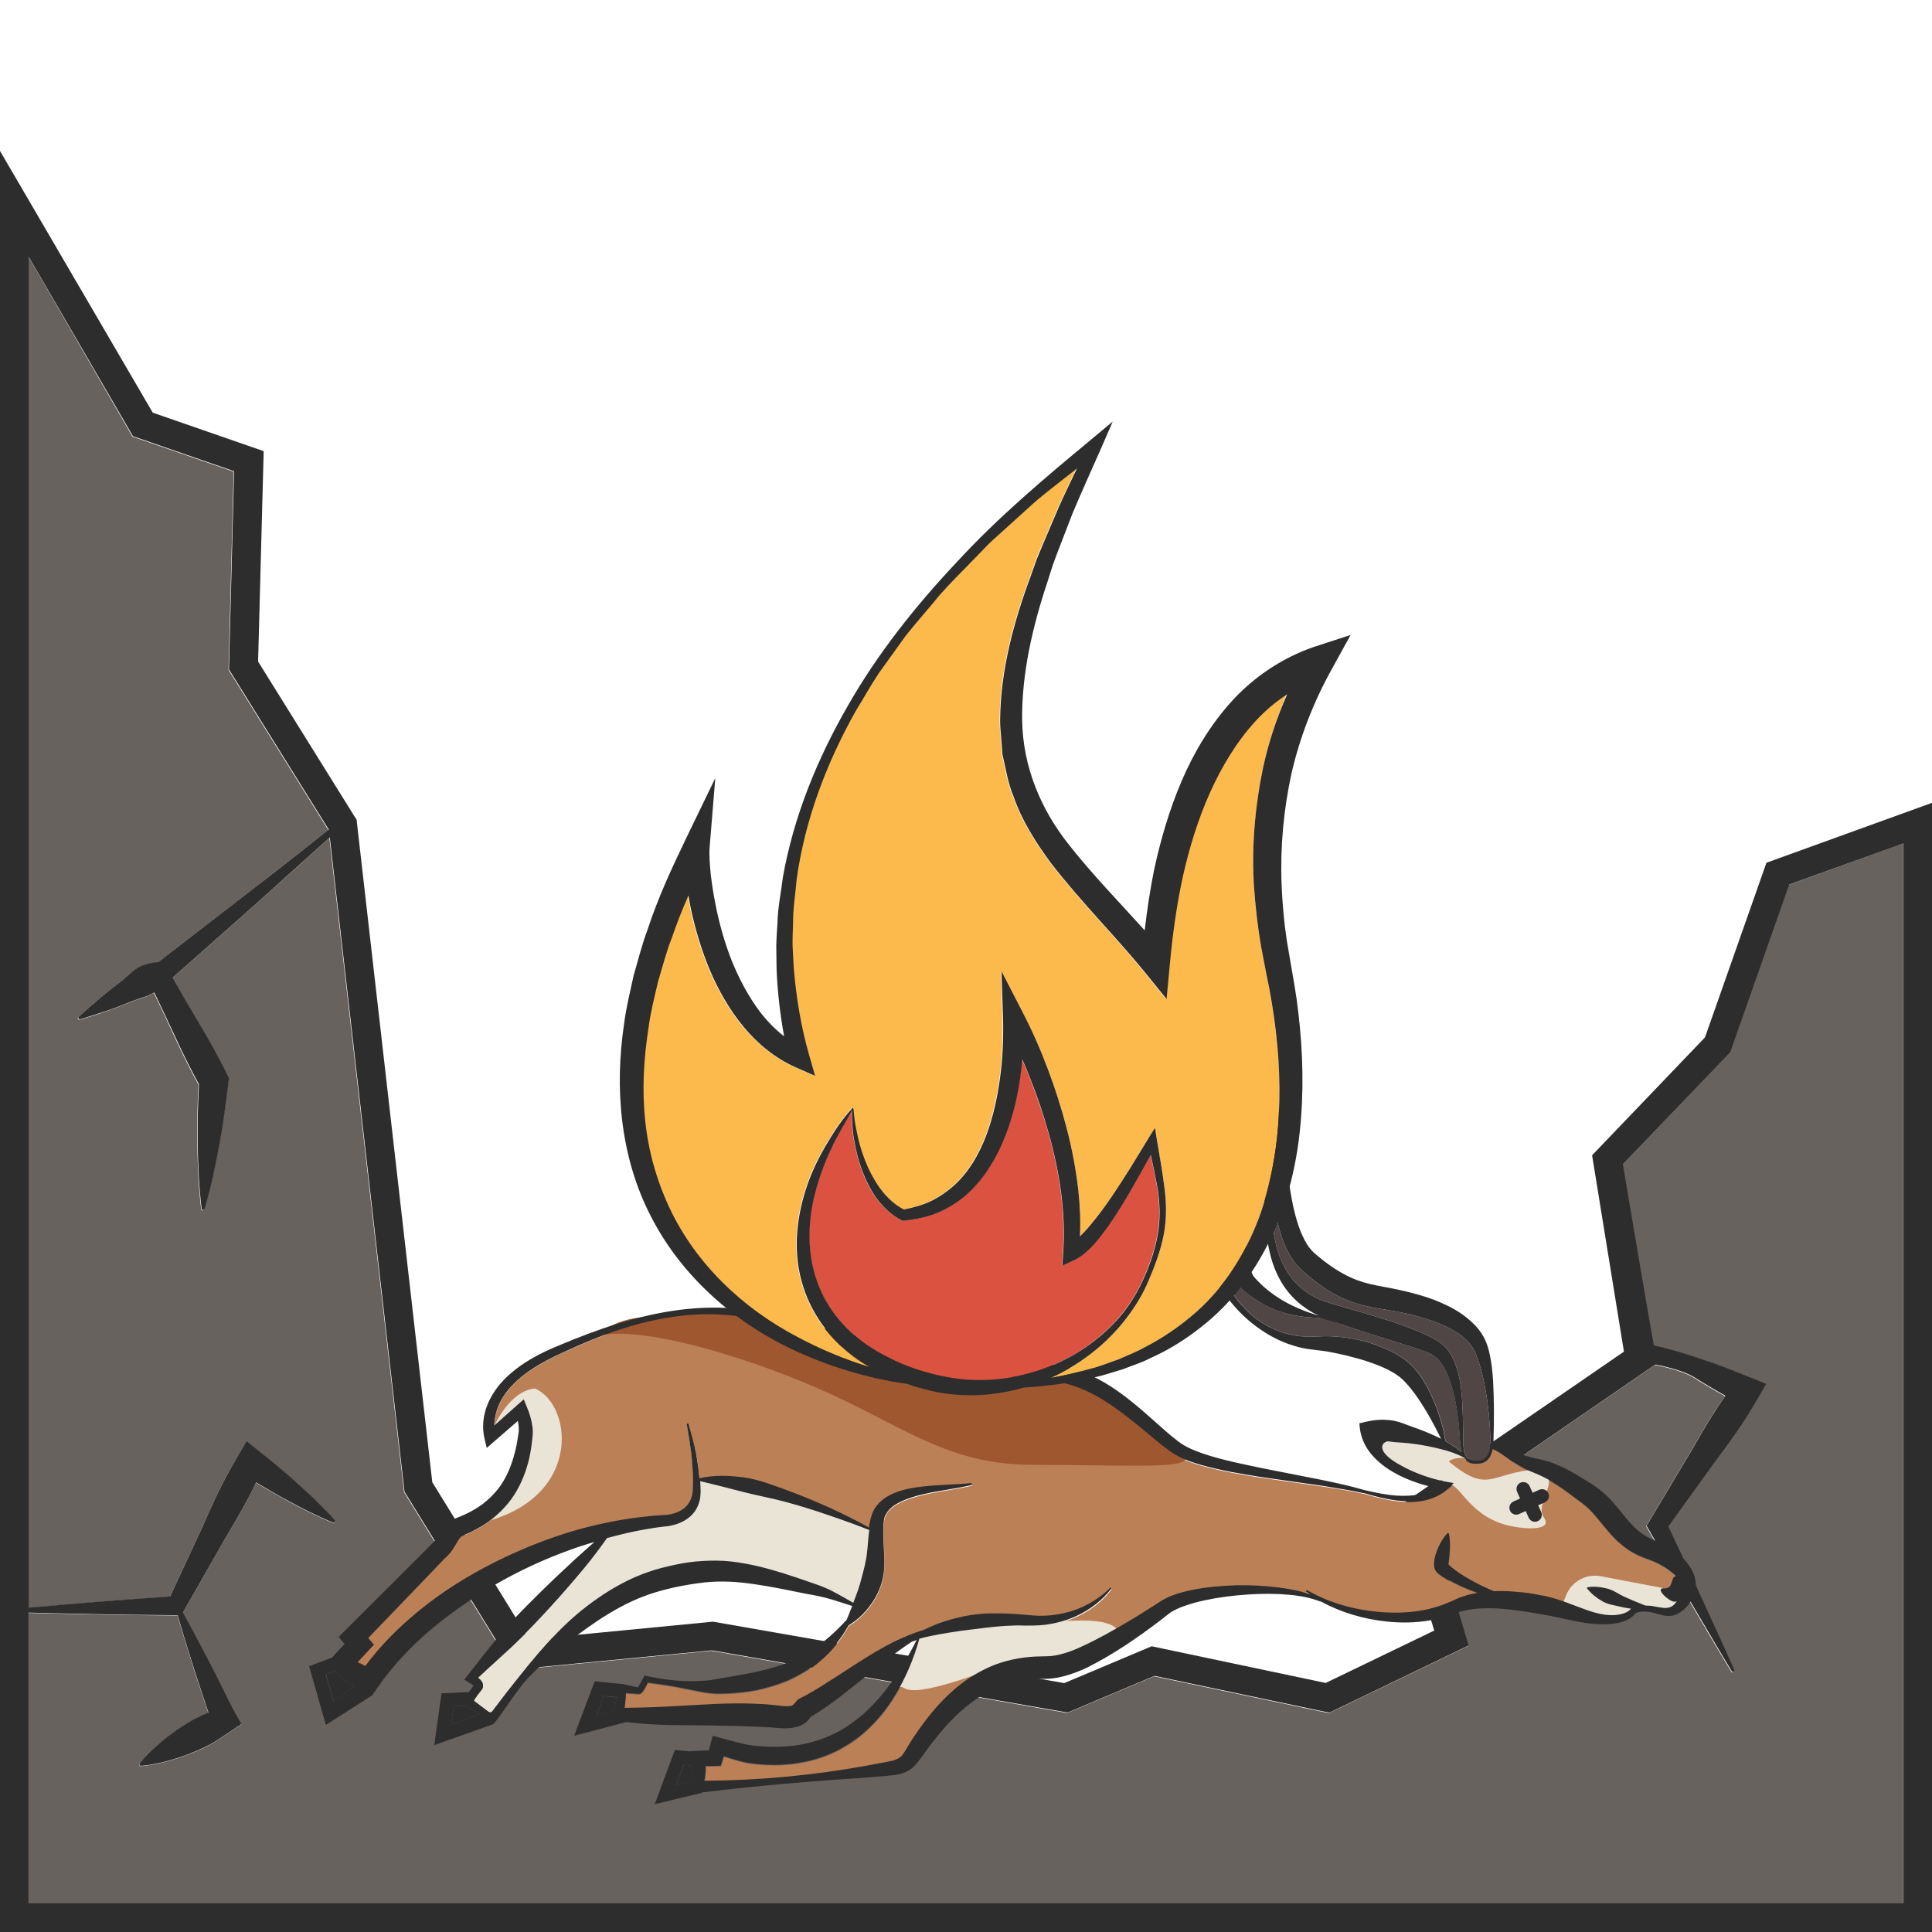 <?xml version="1.0" encoding="utf-8"?>
<!-- Generator: Adobe Illustrator 24.1.2, SVG Export Plug-In . SVG Version: 6.00 Build 0)  -->
<svg version="1.1" id="Layer_1" xmlns="http://www.w3.org/2000/svg" xmlns:xlink="http://www.w3.org/1999/xlink" x="0px" y="0px"
	 viewBox="0 0 128 128" style="enable-background:new 0 0 128 128;" xml:space="preserve">
<style type="text/css">
	.st0{fill:#68625E;}
	.st1{fill:#2D2D2D;}
	.st2{fill:#BC8057;}
	.st3{fill:#514646;}
	.st4{fill:#EAE4D6;}
	.st5{fill:#9F5730;}
	.st6{fill:#FCB94C;}
	.st7{fill:#DB5240;}
</style>
<g>
	<path class="st0" d="M107.49,77.17c0,0,2.03,12,2.06,12c1.14,0.25,2.23,0.59,3.31,0.96c0.54,0.18,1.07,0.38,1.61,0.58
		c0.53,0.2,1.06,0.42,1.58,0.63l0.95,0.38l-0.57,0.98c-0.45,0.77-0.92,1.53-1.43,2.26c-0.5,0.73-1.04,1.45-1.57,2.16l-2.92,4.06
		c0.71,1.51,1.43,3.02,2.12,4.55c0.75,1.64,1.51,3.28,2.24,4.93c0.02,0.05,0,0.1-0.05,0.13c-0.04,0.02-0.1,0-0.12-0.04
		c-0.93-1.54-1.84-3.1-2.76-4.66c-0.92-1.55-1.81-3.12-2.71-4.68l-0.17-0.29l0.2-0.34l2.74-4.59c0.45-0.77,0.89-1.55,1.36-2.3
		c0.29-0.47,0.6-0.93,0.92-1.39c-0.18-0.1-0.35-0.2-0.53-0.3c-0.49-0.29-0.98-0.57-1.46-0.88c-0.97-0.61-2.66-0.88-2.66-0.88
		l-14.86,10.21l2.5,8.4l-9.23,4.45l-11.58-2.44l-5.76,2.43l-23.56-4.12l-13.1,1.27l-7.27-11.78l-4.95-43.35
		c-1.57,1.43-3.16,2.85-4.74,4.27l-5.68,5.03c0.56,0.98,1.12,1.95,1.7,2.92c0.68,1.13,1.32,2.27,1.9,3.45l0.14,0.28l-0.03,0.26
		c-0.07,0.71-0.18,1.41-0.28,2.11c-0.1,0.7-0.22,1.4-0.34,2.11c-0.26,1.4-0.55,2.8-0.97,4.19c-0.02,0.05-0.07,0.08-0.12,0.06
		c-0.04-0.01-0.06-0.04-0.07-0.08c-0.18-1.44-0.23-2.86-0.26-4.29c0-0.71-0.01-1.42,0.01-2.13c0.02-0.61,0.03-1.22,0.07-1.83
		c-0.59-1.07-1.13-2.17-1.64-3.29c-0.43-0.94-0.87-1.86-1.32-2.79c-0.43,0.28-0.96,0.37-1.44,0.57c-0.56,0.23-1.14,0.45-1.71,0.65
		c-0.59,0.19-1.16,0.4-1.76,0.56c-0.05,0.01-0.11-0.02-0.12-0.07c-0.01-0.04,0-0.07,0.03-0.1c0.45-0.43,0.93-0.81,1.39-1.22
		c0.47-0.39,0.95-0.77,1.43-1.14c0.49-0.37,0.89-0.88,1.48-1.06c0.29-0.1,0.6-0.17,0.93-0.2c0.01,0,0.03,0,0.04,0l6.04-4.67
		c1.75-1.33,5.25-4.11,5.25-4.11l-6.61-10.61l0.34-13.13l-6.7-2.32L1.89,17.01v89.52c1.45-0.13,2.91-0.25,4.37-0.37
		c1.66-0.14,3.33-0.25,5-0.37l2.11-4.54c0.37-0.81,0.72-1.63,1.11-2.43c0.39-0.8,0.82-1.58,1.27-2.35l0.57-0.98l0.79,0.64
		c0.44,0.36,0.89,0.7,1.32,1.07c0.43,0.37,0.87,0.73,1.29,1.12c0.85,0.76,1.68,1.55,2.46,2.42c0.04,0.04,0.03,0.1-0.01,0.14
		c-0.03,0.03-0.07,0.03-0.1,0.02c-1.08-0.44-2.1-0.96-3.1-1.51c-0.5-0.27-0.99-0.56-1.49-0.85c-0.18-0.1-0.35-0.21-0.52-0.31
		c-0.24,0.5-0.49,1-0.76,1.49c-0.42,0.78-0.89,1.55-1.34,2.32l-2.65,4.64l-0.1,0.17c0.2,0.37,0.4,0.73,0.6,1.1
		c0.33,0.63,0.68,1.25,1,1.89c0.33,0.63,0.66,1.26,0.97,1.9c0.32,0.64,0.63,1.28,0.97,1.9l0.34,0.6l-0.73,0.49
		c-0.44,0.29-0.87,0.6-1.33,0.85c-0.46,0.25-0.94,0.46-1.44,0.65c-0.49,0.19-1,0.35-1.52,0.49c-0.52,0.13-1.06,0.25-1.63,0.29
		c-0.06,0-0.11-0.04-0.11-0.1c0-0.03,0.01-0.05,0.02-0.07c0.35-0.45,0.75-0.83,1.15-1.19c0.41-0.35,0.82-0.68,1.26-0.99
		c0.43-0.3,0.88-0.58,1.34-0.82c0.26-0.13,0.53-0.25,0.8-0.36c-0.13-0.4-0.27-0.8-0.4-1.2c-0.23-0.67-0.45-1.35-0.66-2.03
		c-0.22-0.68-0.42-1.36-0.63-2.04c-0.12-0.39-0.23-0.78-0.35-1.18l-0.09,0c-1.8-0.02-3.6-0.02-5.4-0.07
		c-1.46-0.03-2.93-0.06-4.39-0.1v19.26h124.22V55.88l-7.6,2.74l-3.91,11.12L107.49,77.17z"/>
	<path class="st1" d="M112.96,68.73l-7.48,7.81l2.11,13.01l-15,10.31l2.43,8.17l-7.19,3.47l-11.53-2.43l-5.79,2.44l-23.27-4.07
		l-12.18,1.18l-6.42-10.42l-4.99-43.67l-0.02-0.21l-6.53-10.49l0.37-13.94l-7.35-2.55L0,10v118h128V53.19l-10.97,3.97L112.96,68.73z
		 M126.11,55.88v70.22H1.89v-19.26c1.46,0.04,2.93,0.07,4.39,0.1c1.8,0.05,3.6,0.05,5.4,0.07l0.09,0c0.12,0.39,0.23,0.79,0.35,1.18
		c0.21,0.68,0.41,1.37,0.63,2.04c0.22,0.68,0.43,1.36,0.66,2.03c0.13,0.4,0.27,0.8,0.4,1.2c-0.27,0.11-0.54,0.23-0.8,0.36
		c-0.47,0.24-0.91,0.52-1.34,0.82c-0.43,0.3-0.85,0.63-1.26,0.99c-0.4,0.36-0.8,0.74-1.15,1.19c-0.02,0.02-0.02,0.04-0.02,0.07
		c0,0.06,0.05,0.1,0.11,0.1c0.57-0.04,1.1-0.16,1.63-0.29c0.52-0.14,1.03-0.3,1.52-0.49c0.49-0.19,0.97-0.4,1.44-0.65
		c0.46-0.25,0.89-0.56,1.33-0.85l0.73-0.49l-0.34-0.6c-0.35-0.62-0.65-1.26-0.97-1.9c-0.31-0.64-0.64-1.27-0.97-1.9
		c-0.32-0.63-0.67-1.26-1-1.89c-0.2-0.37-0.4-0.73-0.6-1.1l0.1-0.17l2.65-4.64c0.45-0.77,0.91-1.53,1.34-2.32
		c0.27-0.49,0.52-0.98,0.76-1.49c0.17,0.11,0.34,0.21,0.52,0.31c0.49,0.29,0.98,0.58,1.49,0.85c1,0.55,2.02,1.07,3.1,1.51
		c0.03,0.01,0.07,0.01,0.1-0.02c0.04-0.04,0.04-0.1,0.01-0.14c-0.78-0.87-1.61-1.66-2.46-2.42c-0.42-0.39-0.86-0.75-1.29-1.12
		c-0.43-0.37-0.88-0.72-1.32-1.07l-0.79-0.64l-0.57,0.98c-0.45,0.77-0.88,1.55-1.27,2.35c-0.39,0.8-0.75,1.62-1.11,2.43l-2.11,4.54
		c-1.67,0.12-3.33,0.23-5,0.37c-1.46,0.12-2.91,0.24-4.37,0.37V17.01L8.81,28.9l6.7,2.32l-0.34,13.13l6.61,10.61
		c0,0-3.49,2.78-5.25,4.11l-6.04,4.67c-0.01,0-0.03,0-0.04,0c-0.33,0.03-0.64,0.1-0.93,0.2c-0.59,0.17-1,0.69-1.48,1.06
		c-0.49,0.37-0.96,0.75-1.43,1.14c-0.46,0.41-0.94,0.79-1.39,1.22c-0.03,0.02-0.04,0.06-0.03,0.1c0.01,0.05,0.07,0.08,0.12,0.07
		c0.6-0.17,1.17-0.38,1.76-0.56c0.58-0.2,1.15-0.42,1.71-0.65c0.48-0.19,1.01-0.29,1.44-0.57c0.44,0.93,0.89,1.86,1.32,2.79
		c0.51,1.12,1.05,2.22,1.64,3.29c-0.03,0.61-0.05,1.22-0.07,1.83c-0.02,0.71-0.01,1.42-0.01,2.13c0.02,1.42,0.08,2.85,0.26,4.29
		c0,0.04,0.03,0.07,0.07,0.08c0.05,0.02,0.1-0.01,0.12-0.06c0.42-1.39,0.71-2.79,0.97-4.19c0.12-0.7,0.25-1.4,0.34-2.11
		c0.1-0.7,0.2-1.41,0.28-2.11l0.03-0.26l-0.14-0.28c-0.58-1.18-1.22-2.32-1.9-3.45c-0.58-0.97-1.14-1.94-1.7-2.92l5.68-5.03
		c1.58-1.42,3.16-2.84,4.74-4.27l4.95,43.35l7.27,11.78l13.1-1.27l23.56,4.12l5.76-2.43l11.58,2.44l9.23-4.45l-2.5-8.4l14.86-10.21
		c0,0,1.7,0.27,2.66,0.88c0.48,0.31,0.97,0.59,1.46,0.88c0.17,0.1,0.35,0.2,0.53,0.3c-0.32,0.46-0.63,0.92-0.92,1.39
		c-0.47,0.75-0.91,1.53-1.36,2.3l-2.74,4.59l-0.2,0.34l0.17,0.29c0.9,1.56,1.78,3.13,2.71,4.68c0.92,1.55,1.82,3.11,2.76,4.66
		c0.02,0.04,0.08,0.06,0.12,0.04c0.05-0.02,0.07-0.08,0.05-0.13c-0.73-1.65-1.49-3.29-2.24-4.93c-0.69-1.53-1.41-3.03-2.12-4.55
		l2.92-4.06c0.53-0.72,1.07-1.43,1.57-2.16c0.51-0.73,0.98-1.49,1.43-2.26l0.57-0.98l-0.95-0.38c-0.53-0.21-1.05-0.43-1.58-0.63
		c-0.53-0.2-1.06-0.4-1.61-0.58c-1.08-0.37-2.17-0.71-3.31-0.96c-0.04-0.01-2.06-12-2.06-12l7.11-7.42l3.91-11.12L126.11,55.88z"/>
	<g>
		<path class="st2" d="M42.37,111.8C42.38,111.81,42.37,111.8,42.37,111.8L42.37,111.8L42.37,111.8z"/>
		<path class="st3" d="M98.41,96.6c-0.11,0.1-0.24,0.16-0.39,0.18c-0.3,0.04-0.63,0.03-0.82-0.19c-0.19-0.22-0.23-0.54-0.25-0.84
			c-0.02-0.62-0.01-1.26-0.03-1.9c-0.05-1.27-0.07-2.57-0.66-3.85c-0.15-0.32-0.36-0.63-0.65-0.89c-0.31-0.27-0.62-0.42-0.91-0.57
			c-0.6-0.29-1.19-0.53-1.79-0.74c-0.6-0.22-1.2-0.41-1.81-0.59c-0.6-0.19-1.21-0.36-1.81-0.53c-0.59-0.18-1.22-0.34-1.74-0.54
			c-0.54-0.22-1.03-0.52-1.46-0.91c-0.87-0.78-1.4-1.93-1.63-3.14c-0.22-1.21-0.26-2.49-0.29-3.74c0-0.61,0-1.23,0.03-1.84l0,0.28
			c0.03,1.28,0.11,2.57,0.37,3.86c0.14,0.65,0.31,1.3,0.6,1.94c0.14,0.32,0.32,0.64,0.53,0.94c0.21,0.3,0.52,0.6,0.75,0.79
			c0.49,0.44,1.02,0.85,1.6,1.21c0.58,0.36,1.23,0.65,1.89,0.85c0.66,0.2,1.32,0.31,1.93,0.4c0.61,0.1,1.2,0.21,1.79,0.36
			c1.16,0.31,2.31,0.7,3.19,1.38c0.44,0.35,0.77,0.73,0.97,1.28c0.22,0.55,0.37,1.15,0.5,1.76c0.25,1.22,0.38,2.48,0.42,3.74l0,0.01
			l0,0c0.03,0.3,0.01,0.63-0.09,0.91C98.59,96.37,98.52,96.5,98.41,96.6z"/>
		<path class="st3" d="M87.45,87.31c0.04,0,0.07-0.03,0.07-0.07c0-0.03,0-0.04,0.06-0.01c0.49,0.22,0.87,0.36,1.36,0.53
			c0.6,0.21,1.2,0.41,1.8,0.6l1.79,0.56c0.59,0.19,1.19,0.36,1.75,0.57c0.27,0.11,0.56,0.21,0.74,0.34c0.2,0.14,0.38,0.34,0.53,0.57
			c0.31,0.47,0.53,1.05,0.69,1.64c0.17,0.59,0.27,1.21,0.35,1.84c0.1,0.62,0.1,1.25,0.18,1.89c0.02,0.15,0.04,0.3,0.08,0.45
			c-0.33-0.29-0.7-0.53-1.09-0.75l-0.01-0.12c-0.02-0.11-0.03-0.23-0.06-0.34c-0.05-0.22-0.09-0.45-0.16-0.66
			c-0.12-0.44-0.26-0.87-0.43-1.3c-0.17-0.43-0.36-0.84-0.59-1.25c-0.23-0.41-0.49-0.81-0.82-1.17c-0.72-0.79-1.61-1.17-2.48-1.51
			c-0.88-0.32-1.8-0.51-2.73-0.57c-0.46-0.04-0.94-0.02-1.38,0c-0.41,0.01-0.83,0.01-1.25-0.06c-0.83-0.13-1.65-0.46-2.36-0.95
			c-0.36-0.24-0.69-0.52-0.99-0.83c-0.3-0.31-0.58-0.64-0.81-1.01c-0.23-0.36-0.45-0.74-0.55-1.13c-0.11-0.4-0.15-0.83-0.17-1.25
			c-0.03-0.77,0.03-1.55,0.1-2.32c0.04,0.54,0.09,1.07,0.17,1.61c0.07,0.46,0.16,0.92,0.3,1.39c0.07,0.23,0.15,0.47,0.27,0.71
			c0.11,0.23,0.28,0.51,0.51,0.72c0.71,0.63,1.54,1.13,2.42,1.44C85.63,87.18,86.55,87.3,87.45,87.31L87.45,87.31z"/>
		<path class="st1" d="M44.81,118.25l0.5-1.33l0.46,0.04c0.01,0.03,0.01,0.06,0.02,0.09c0.03,0.14,0.04,0.28,0.05,0.42
			c0.01,0.19,0,0.37-0.03,0.55L44.81,118.25z"/>
		<path class="st1" d="M40.7,113.14c-0.02,0.08-0.04,0.15-0.06,0.24l-1.13,0.3l0.49-1.31l0.9,0.09l-0.08,0.27L40.7,113.14z"/>
		<path class="st4" d="M43.93,101.16l-0.04,0c0.39-0.02,0.72-0.09,1.07-0.22c0.34-0.13,0.67-0.33,0.93-0.62
			c0.26-0.28,0.42-0.65,0.49-1.01c0.03-0.18,0.04-0.36,0.04-0.54l-0.02-0.5c0-0.04-0.01-0.09-0.01-0.13
			c0.96,0.23,1.86,0.46,2.78,0.7c0.95,0.25,1.93,0.42,2.89,0.68c0.96,0.26,1.92,0.56,2.87,0.89c0.89,0.3,1.78,0.62,2.66,0.97
			c-0.07,0.52-0.09,1.02-0.15,1.49c-0.06,0.59-0.21,1.13-0.35,1.65c-0.13,0.55-0.33,1.1-0.56,1.68c-0.4-0.23-0.79-0.46-1.21-0.68
			c-0.52-0.3-1.13-0.51-1.67-0.69c-1.11-0.39-2.24-0.77-3.42-1.05c-0.59-0.14-1.19-0.25-1.81-0.32c-0.63-0.07-1.26-0.07-1.87-0.03
			c-0.62,0.03-1.23,0.12-1.83,0.25c-0.6,0.13-1.19,0.27-1.78,0.48c-1.19,0.41-2.28,1.01-3.28,1.7c-1.01,0.69-1.93,1.48-2.76,2.34
			c-0.84,0.86-1.6,1.77-2.35,2.7c-0.66,0.82-1.3,1.64-1.93,2.48c-0.12,0.17-0.29,0.01-0.29,0.01c-0.31-0.23-0.62-0.46-0.93-0.7
			c0-0.02,0-0.03,0.01-0.05c0.12-0.19,0.25-0.37,0.39-0.54l0.07-0.09c0,0,0.11-0.11,0.13-0.25c0.02-0.28-0.11-0.38-0.18-0.47
			c-0.05-0.05-0.1-0.09-0.15-0.13c0.75-0.71,1.54-1.4,2.29-2.11c0.84-0.79,1.63-1.62,2.41-2.47c0.78-0.85,1.54-1.72,2.28-2.61
			c0.54-0.67,1.06-1.35,1.56-2.05C41.44,101.57,42.67,101.31,43.93,101.16z"/>
		<path class="st1" d="M29.89,114.25l0.17-1.2l0.82-0.05c0.3,0.19,0.59,0.39,0.89,0.58L29.89,114.25z"/>
		<path class="st2" d="M95.89,103.58c0-0.01-0.01-0.01-0.01-0.02C95.87,103.56,95.87,103.54,95.89,103.58z"/>
		<path class="st1" d="M22.35,110.87c0.08,0.08,0.16,0.15,0.23,0.22c0.16,0.14,0.32,0.26,0.49,0.37c0.13,0.09,0.26,0.17,0.4,0.25
			l-1.36,1.03l-0.51-1.8l0.61-0.23C22.25,110.77,22.29,110.82,22.35,110.87z"/>
		<path class="st2" d="M24.33,109.43l-0.63,0.68c0.06,0.05,0.12,0.1,0.19,0.14c0.1,0.07,0.21,0.12,0.32,0.18
			c1.05-1.42,2.3-2.65,3.65-3.74c1.52-1.23,3.18-2.26,4.91-3.13c1.73-0.87,3.54-1.59,5.39-2.13c1.86-0.53,3.77-0.88,5.7-1l0.02,0
			h0.01c0.54,0,1.17-0.16,1.54-0.54c0.2-0.18,0.33-0.42,0.41-0.7c0.08-0.27,0.07-0.58,0.08-0.91c0-0.64-0.03-1.28-0.11-1.92
			c-0.07-0.64-0.18-1.28-0.3-1.92c-0.01-0.03,0.01-0.07,0.05-0.08c0.04-0.01,0.07,0.01,0.08,0.05l0,0c0.17,0.62,0.36,1.26,0.48,1.9
			c0.11,0.55,0.18,1.12,0.23,1.68c0.98-0.23,2-0.19,2.98-0.05c1.03,0.13,1.98,0.54,2.93,0.88c0.96,0.35,1.89,0.74,2.81,1.16
			c0.85,0.4,1.69,0.81,2.51,1.27c0.01-0.09,0.03-0.18,0.04-0.27c0.06-0.3,0.15-0.71,0.37-1.03c0.21-0.32,0.5-0.57,0.8-0.75
			c0.6-0.35,1.24-0.49,1.86-0.6c1.25-0.2,2.48-0.18,3.69-0.29c0.03,0,0.07,0.02,0.07,0.05c0.01,0.04-0.01,0.07-0.05,0.08
			c-1.21,0.28-2.44,0.39-3.6,0.71c-0.57,0.16-1.14,0.37-1.57,0.68c-0.21,0.16-0.38,0.34-0.49,0.55c-0.11,0.21-0.14,0.42-0.16,0.72
			c-0.04,0.57,0.01,1.16,0.04,1.8c0.02,0.63,0.05,1.33-0.15,1.99c-0.19,0.66-0.54,1.26-0.96,1.77c-0.36,0.43-0.78,0.79-1.25,1.09
			c-0.49,0.88-1.13,1.69-1.93,2.35c-0.52,0.45-1.12,0.8-1.73,1.11c-0.62,0.31-1.27,0.51-1.92,0.69c-0.66,0.17-1.32,0.26-1.98,0.31
			c-0.33,0.03-0.66,0.04-0.99,0.04l-0.25,0l-0.28-0.02c-0.17-0.02-0.35-0.04-0.51-0.07c-0.66-0.12-1.3-0.26-1.94-0.38
			c-0.59-0.1-1.17-0.19-1.76-0.26c-0.05,0.1-0.1,0.2-0.15,0.29c-0.04,0.07-0.08,0.15-0.13,0.22c-0.03,0.04-0.05,0.08-0.09,0.12
			c-0.03,0.02-0.03,0.05-0.15,0.11c-0.01,0.02-0.16,0.01-0.13,0.01l-0.01,0l-0.03,0c-0.21-0.03-0.44-0.04-0.66-0.04
			c-0.15-0.12-0.09,0.03-0.11,0.06l-0.04,0.56l-0.04,0.35c0.08,0,0.15,0.01,0.22,0.05c0.81-0.01,1.64-0.08,2.47-0.13l3.11-0.17
			c1.04-0.05,2.1-0.07,3.16-0.01c0.27,0.01,0.53,0.03,0.8,0.06c0.28,0.03,0.54,0.07,0.75,0.08c0.22,0.02,0.42,0.01,0.55-0.02
			c0.06-0.01,0.09-0.03,0.1-0.04c0.01,0,0,0,0.01-0.01l0.34-0.38c0.68-0.33,1.38-0.76,2.06-1.2c0.69-0.44,1.38-0.9,2.09-1.34
			c0.71-0.44,1.43-0.87,2.18-1.26c0.64-0.31,1.3-0.6,1.99-0.79c0.18-0.09,0.37-0.18,0.55-0.26c0.56-0.24,1.14-0.42,1.73-0.56
			c0.59-0.15,1.19-0.23,1.8-0.27c0.61-0.02,1.21-0.02,1.82,0.02c0.3,0.01,0.6,0.04,0.9,0.07c0.3,0.02,0.57,0.05,0.86,0.06
			c0.57,0.01,1.14-0.06,1.69-0.19c1.11-0.26,2.17-0.83,3-1.66l0,0c0.02-0.02,0.04-0.02,0.06,0c0.02,0.02,0.02,0.04,0.01,0.06
			c-0.73,0.96-1.78,1.67-2.94,2.06c-0.58,0.19-1.19,0.32-1.81,0.36c-0.3,0.02-0.63,0.02-0.92,0.02c-0.29,0-0.58-0.01-0.87,0
			c-1.16,0.03-2.3,0.22-3.45,0.35c-0.91,0.14-1.83,0.27-2.72,0.52c-0.39,1.36-0.94,2.68-1.71,3.9c-0.39,0.62-0.84,1.21-1.36,1.74
			c-0.52,0.54-1.1,1.02-1.75,1.41c-1.28,0.81-2.8,1.21-4.3,1.29c-0.75,0.03-1.5-0.01-2.23-0.12c-0.42-0.07-0.75-0.18-1.1-0.28
			c-0.17-0.05-0.34-0.11-0.51-0.16l-0.08,0.26l-0.12,0.37l-0.37,0.01l-0.63,0.01c0,0.15,0,0.3-0.01,0.45
			c-0.01,0.18-0.04,0.35-0.08,0.53c3.59-0.01,7.17-0.35,10.7-0.99l1.39-0.26c0.23-0.04,0.43-0.09,0.61-0.16
			c0.18-0.07,0.28-0.15,0.39-0.26c0.21-0.24,0.44-0.71,0.71-1.11c0.27-0.4,0.54-0.8,0.84-1.19c0.6-0.78,1.26-1.51,2.03-2.17
			c0.77-0.65,1.65-1.19,2.62-1.56c0.97-0.37,2-0.53,3.02-0.54c0.29-0.01,0.43,0,0.63-0.02c0.19-0.02,0.39-0.05,0.6-0.1
			c0.4-0.1,0.82-0.24,1.22-0.42c0.8-0.36,1.64-0.81,2.45-1.26c0.81-0.46,1.61-0.94,2.4-1.45l0.59-0.38
			c0.23-0.16,0.48-0.27,0.71-0.37c0.48-0.19,0.96-0.31,1.44-0.41c0.96-0.19,1.92-0.27,2.88-0.3c0.96-0.02,1.92,0.02,2.87,0.15
			c0.68,0.09,1.38,0.22,2.03,0.45c-0.08-0.05-0.16-0.1-0.23-0.15c-0.03-0.02-0.04-0.06-0.02-0.09c0.02-0.03,0.06-0.04,0.09-0.02
			c1.62,0.92,3.46,1.38,5.28,1.46c0.91,0.03,1.83-0.02,2.71-0.22c0.44-0.11,0.87-0.23,1.27-0.41l0.31-0.13
			c0.11-0.06,0.23-0.11,0.35-0.16c0.24-0.1,0.48-0.18,0.72-0.25c0.21-0.06,0.43-0.1,0.64-0.13c-0.34-0.12-0.68-0.26-1.01-0.4
			c-0.32-0.14-0.64-0.3-0.96-0.48c-0.16-0.09-0.31-0.18-0.48-0.29c-0.08-0.06-0.16-0.12-0.26-0.21c-0.05-0.06-0.1-0.08-0.17-0.29
			c-0.04-0.17-0.02-0.16-0.02-0.2l0-0.09c0.02-0.41,0.14-0.74,0.29-1.07c0.15-0.32,0.33-0.64,0.6-0.92
			c0.01-0.01,0.02-0.01,0.03-0.01c0.03,0,0.05,0.01,0.06,0.04c0.07,0.38,0.07,0.73,0.06,1.08c-0.02,0.33-0.05,0.67-0.1,0.94
			c0.02,0.02,0.04,0.04,0.06,0.06c0.11,0.1,0.23,0.21,0.36,0.3c0.26,0.2,0.54,0.38,0.83,0.55c0.56,0.34,1.16,0.62,1.77,0.88
			c0.42-0.02,0.84-0.01,1.25,0.02c0.48,0.04,0.96,0.08,1.44,0.17c0.24,0.04,0.46,0.08,0.71,0.13c0.24,0.06,0.48,0.12,0.71,0.19
			c0.93,0.28,1.78,0.69,2.63,0.92c0.43,0.11,0.87,0.17,1.3,0.15c0.4-0.03,0.83-0.15,1.05-0.42c-0.23-0.04-0.47-0.07-0.7-0.13
			c-0.41-0.1-0.85-0.15-1.21-0.37c-0.36-0.22-0.7-0.46-1-0.84c0-0.01-0.01-0.01-0.01-0.02c-0.01-0.03,0.01-0.06,0.04-0.06
			c0.48-0.09,0.91-0.01,1.31,0.09c0.41,0.09,0.74,0.36,1.11,0.53c0.37,0.17,0.75,0.33,1.13,0.48c0.09,0.04,0.18,0.07,0.27,0.11
			c0.21,0,0.42,0.02,0.61,0.06c0.22,0.04,0.44,0.08,0.63,0.1c0.2,0.01,0.37-0.01,0.5-0.09c0.13-0.07,0.25-0.2,0.35-0.35
			c-0.05,0.01-0.1,0.03-0.16,0.03c-0.4-0.03-1.34-0.94-0.67-0.89c0.66,0.05,0.39-0.8,0.78-0.79c-0.37-0.42-0.95-0.78-1.54-1.03
			c-0.32-0.13-0.85-0.29-1.28-0.54c-0.44-0.24-0.84-0.56-1.19-0.9c-0.35-0.34-0.63-0.71-0.91-1.04c-0.28-0.33-0.53-0.64-0.8-0.92
			c-0.14-0.14-0.28-0.26-0.43-0.38c-0.13-0.11-0.35-0.25-0.51-0.38c-0.35-0.26-0.69-0.52-1.04-0.75c-0.35-0.24-0.69-0.45-1.05-0.63
			c-0.18-0.09-0.37-0.17-0.55-0.25c-0.21-0.08-0.43-0.18-0.64-0.28c-0.42-0.21-0.81-0.45-1.16-0.72c-0.35-0.25-0.68-0.51-1.07-0.66
			c-0.02,0.1-0.04,0.21-0.08,0.31c-0.06,0.16-0.15,0.31-0.28,0.43c-0.13,0.12-0.3,0.19-0.47,0.21c-0.31,0.04-0.69,0.05-0.95-0.22
			c-0.03-0.03-0.05-0.07-0.08-0.11c-0.5-0.27-1.03-0.45-1.58-0.58c-0.55-0.14-1.11-0.25-1.68-0.33c-0.28-0.04-0.57-0.07-0.85-0.09
			c-0.29-0.02-0.57-0.02-0.85-0.08c-0.37-0.07-0.74-0.2-1.1-0.36c0.1,0.28,0.24,0.54,0.43,0.78c0.33,0.42,0.76,0.77,1.23,1.06
			c0.95,0.58,2.05,0.97,3.16,1.18l0.54,0.1l-0.41,0.35c-0.47,0.4-1.04,0.66-1.63,0.77c-0.59,0.12-1.18,0.1-1.76,0.03
			c-0.69-0.09-1.35-0.25-2-0.45c-0.96-0.22-1.93-0.37-2.9-0.52l-4.05-0.58c-1.35-0.21-2.7-0.44-4.05-0.82
			c-0.34-0.1-0.67-0.21-1.01-0.35c-0.33-0.14-0.68-0.32-0.97-0.53c-0.59-0.41-1.11-0.86-1.63-1.3c-1.04-0.87-2.09-1.71-3.23-2.35
			c-0.57-0.32-1.16-0.58-1.76-0.76c-0.3-0.08-0.61-0.16-0.92-0.2L69,91.45c-2.7-0.32-5.42-0.56-8.13-1.02
			c-2.71-0.45-5.38-1.21-7.96-2.13c-0.65-0.24-1.28-0.46-1.92-0.65c-0.64-0.18-1.3-0.33-1.96-0.42c-1.33-0.19-2.68-0.19-4.02-0.03
			c-2.68,0.32-5.26,1.27-7.71,2.42c-1.23,0.56-2.41,1.2-3.32,2.14c-0.44,0.47-0.81,1-1.02,1.58c-0.11,0.29-0.17,0.59-0.19,0.9
			c-0.01,0.07-0.01,0.14-0.01,0.21l1.52-1.35l0.43-0.38l0.22,0.54c0.18,0.43,0.3,0.85,0.36,1.32c0.03,0.23,0.02,0.51-0.01,0.71
			c-0.02,0.21-0.04,0.43-0.08,0.64c-0.12,0.86-0.38,1.71-0.78,2.52c-0.4,0.8-0.99,1.52-1.69,2.1c-0.35,0.28-0.73,0.54-1.12,0.75
			c-0.2,0.1-0.39,0.21-0.6,0.3c-0.19,0.08-0.48,0.2-0.44,0.19c-0.05,0.04-0.15,0.15-0.24,0.31c-0.1,0.15-0.2,0.34-0.33,0.54
			c-0.07,0.1-0.14,0.21-0.24,0.31c-0.1,0.11-0.15,0.16-0.23,0.24l-0.43,0.45l-1.72,1.79l-2.98,3.1l0.38,0.44L24.33,109.43z
			 M100.27,99.48l0.44-0.2l-0.2-0.45c-0.1-0.23,0-0.5,0.23-0.6c0.23-0.1,0.5,0,0.6,0.23l0.2,0.44l0.44-0.2c0.23-0.1,0.5,0,0.6,0.23
			c0.1,0.23,0,0.5-0.23,0.6l-0.44,0.2l0.2,0.45c0.1,0.23,0,0.5-0.23,0.6c-0.06,0.03-0.12,0.04-0.19,0.04c-0.17,0-0.34-0.1-0.41-0.27
			l-0.2-0.44l-0.44,0.2c-0.06,0.03-0.12,0.04-0.19,0.04c-0.17,0-0.34-0.1-0.41-0.27C99.94,99.85,100.04,99.58,100.27,99.48z"/>
		<path class="st4" d="M69.49,107.4c0.7,0.15,4.03-0.48,4.65,0.73c-1.54,0.92-4.73,2.2-5.75,2.2c-1.03,0-1.8,0.26-2.55,0.19
			c-6.72,2.52-5.58,0.93-6.36,1.3c-1.01,0.49,1.39-2.84,1.25-3.16c0.84-0.53,5.2-1.23,6.04-1.27
			C67.62,107.36,69.49,107.4,69.49,107.4z"/>
		<path class="st4" d="M32.76,94.45c0,0,1-2.3,2.68-2.46c2.6,1.12,3.23,7.75-4.3,9.05c1.28-0.93,2.81-2.16,2.97-4
			c0.16-1.84,0.39-3.13,0.39-3.13L32.76,94.45z"/>
		<path class="st4" d="M97.17,96.6c-2.36-0.18-0.92,1.81-2.26,1.63c-1.34-0.18-3.71-1.4-3.35-2.56s4.77,0.57,5.13,0.63L97.17,96.6z"
			/>
		<path class="st5" d="M78.52,96.69c-0.17,0.63-4.6,0.36-10.03,0.36s-8.13-2.21-13.22-4.58c-5.08-2.38-13.41-5-16.12-3.81
			c2.37-1.7,3.16-1.23,5.78-1.67s6.84,0.38,9.75,1.54c2.9,0.49,12.76,1.92,15.22,2.3C72.37,91.2,78.52,96.69,78.52,96.69z"/>
		<path class="st4" d="M110.63,105.3l-4.57-0.87c-0.96-0.18-1.92,0.33-2.29,1.24l-0.4,0.97c0,0,3.16,1.26,4.1,0.59
			c1.42-1,3.6-0.58,3.6-0.58l0.45-0.82L110.63,105.3z"/>
		<path class="st4" d="M102.3,97.63c0.98,0.5-0.63,2.01-0.02,2.9c0.61,0.89-1.14,0.77-1.96,0.62c-2.94-0.51-3.5-2.8-4.37-2.85
			c-0.88-0.05-1.15-2.47-0.14-1.62c2.1,1.78,2.63,1.43,4.06,1.02c1.43-0.42,2.26-0.32,2.26-0.32L102.3,97.63z"/>
		<path class="st1" d="M22,109.82l-1.52,0.57l1.11,3.89l3.07-1.96l0.35-0.51c1.03-1.49,2.31-2.83,3.73-4.01
			c1.43-1.17,2.98-2.22,4.61-3.12c1.63-0.9,3.35-1.65,5.12-2.24c0.3-0.1,0.6-0.19,0.91-0.28c-0.46,0.4-0.9,0.81-1.35,1.21
			c-0.84,0.78-1.68,1.57-2.5,2.39c-0.82,0.81-1.63,1.63-2.38,2.52c-0.75,0.88-1.45,1.81-2.17,2.72l-0.22,0.28l0.26,0.16l0.13,0.08
			l0.09,0.06c0.05,0.04,0.1,0.08,0.13,0.11c-0.02,0.02-0.03,0.04-0.04,0.05c-0.09,0.12-0.18,0.25-0.27,0.37
			c-0.04-0.01-1.81,0.08-1.81,0.08l-0.48,3.43l3.88-1.38c0.23-0.08,1.55-2.24,2.28-3.01c0.81-0.84,1.68-1.62,2.59-2.34
			c1.82-1.42,3.74-2.74,5.86-3.38c1.06-0.33,2.19-0.54,3.29-0.67c0.55-0.06,1.1-0.07,1.65-0.05c0.56,0.02,1.12,0.09,1.69,0.17
			c1.13,0.16,2.28,0.41,3.44,0.64c0.6,0.1,1.12,0.21,1.69,0.38c0.44,0.13,0.87,0.28,1.32,0.42c-0.12,0.29-0.24,0.6-0.36,0.91
			c-0.72,0.78-1.48,1.48-2.34,2.03c-1.04,0.66-2.18,1.1-3.38,1.36c-0.6,0.15-1.22,0.25-1.84,0.36l-0.94,0.16l-0.45,0.08
			c-0.15,0.02-0.3,0.04-0.46,0.05c-1.27,0.1-2.58-0.03-3.83-0.31L42.7,111l-0.08,0.16c-0.07,0.14-0.15,0.28-0.23,0.42
			c-0.04,0.07-0.08,0.13-0.12,0.19c0,0.01-0.01,0.01-0.01,0.02c-0.25-0.04-0.91-0.21-1.02-0.22l-1.84-0.18L38.04,115l3.46-0.91
			c0,0,0,0,0,0c1.93,0.26,3.82,0.19,5.69,0.23c1.03,0.01,2.05,0.04,3.06,0.08l0.75,0.04l0.8,0.06c0.3,0.01,0.62,0.01,1-0.09
			c0.19-0.05,0.4-0.15,0.6-0.3c0.12-0.1,0.22-0.22,0.3-0.36c0.7-0.4,1.33-0.86,1.94-1.32c0.66-0.52,1.31-1.03,1.95-1.55
			c0.64-0.52,1.28-1.03,1.95-1.51c0.29-0.21,0.58-0.41,0.88-0.61c0.1-0.03,0.21-0.06,0.31-0.1c-0.62,1.21-1.31,2.37-2.12,3.4
			c-0.86,1.08-1.88,2.01-3.04,2.65c-1.17,0.63-2.48,0.97-3.81,1.01c-0.67,0.03-1.35-0.01-2.01-0.09c-0.28-0.04-0.64-0.12-0.97-0.21
			l-1.01-0.27L47.22,115l-0.14,0.52l-0.12,0.44l-0.78,0.04l-0.49,0.03l-0.98-0.09l-1.33,3.59l3.05-0.73
			c0.04-0.01,0.07-0.03,0.11-0.05c3.64-0.45,7.28-0.74,10.94-0.99l1.42-0.12c0.24-0.02,0.5-0.05,0.78-0.12
			c0.27-0.07,0.59-0.22,0.82-0.44c0.23-0.22,0.38-0.43,0.53-0.63l0.41-0.57c0.27-0.37,0.56-0.73,0.85-1.08
			c1.16-1.39,2.55-2.59,4.18-3.14c0.81-0.29,1.66-0.43,2.53-0.43c0.19,0,0.52,0,0.78-0.04c0.27-0.03,0.54-0.09,0.79-0.16
			c0.51-0.14,0.98-0.33,1.44-0.54c1.77-0.89,3.33-1.97,4.86-3.13l0.56-0.44c0.15-0.12,0.33-0.22,0.52-0.31
			c0.39-0.18,0.82-0.32,1.26-0.44c0.88-0.23,1.8-0.38,2.73-0.47c0.93-0.09,1.86-0.13,2.79-0.09c0.93,0.05,1.87,0.15,2.73,0.49l0,0
			c0.02,0.01,0.04,0,0.05,0c1.33,0.73,2.83,1.17,4.36,1.33c0.95,0.1,1.93,0.09,2.89-0.08c0.48-0.09,0.96-0.2,1.42-0.38l0.35-0.13
			l0.31-0.09c0.21-0.05,0.42-0.1,0.63-0.13c1.71-0.23,3.57,0.14,5.33,0.45c0.89,0.18,1.8,0.43,2.8,0.52c0.5,0.04,1,0.04,1.49-0.05
			c0.25-0.04,0.5-0.11,0.73-0.23c0.21-0.1,0.41-0.25,0.57-0.45c0.36-0.13,0.75-0.11,1.14-0.01c0.21,0.05,0.42,0.12,0.65,0.17
			c0.23,0.05,0.52,0.07,0.79-0.03c0.27-0.09,0.5-0.26,0.68-0.44c0.18-0.18,0.33-0.37,0.46-0.61c0.13-0.24,0.22-0.52,0.24-0.81
			c0.02-0.29-0.04-0.59-0.14-0.86c-0.22-0.53-0.57-0.92-0.95-1.24c-0.38-0.32-0.79-0.58-1.23-0.79c-0.48-0.22-0.79-0.34-1.11-0.55
			c-0.32-0.2-0.6-0.45-0.86-0.74c-0.54-0.56-1.02-1.33-1.76-1.99c-0.18-0.16-0.38-0.32-0.58-0.46c-0.22-0.15-0.37-0.25-0.57-0.37
			c-0.37-0.23-0.76-0.47-1.16-0.69c-0.4-0.22-0.84-0.41-1.28-0.57c-0.22-0.08-0.45-0.14-0.69-0.19c-0.21-0.04-0.41-0.08-0.61-0.14
			c-0.4-0.1-0.8-0.25-1.21-0.4c-0.4-0.14-0.82-0.33-1.28-0.33c0.03-0.18,0.03-0.35,0.03-0.53l0,0.01c0.04-1.27,0.04-2.54-0.03-3.82
			c-0.04-0.64-0.11-1.29-0.27-1.95c-0.08-0.32-0.2-0.69-0.39-1c-0.18-0.32-0.41-0.61-0.67-0.85c-0.51-0.5-1.1-0.88-1.7-1.17
			c-0.61-0.3-1.23-0.53-1.87-0.71c-0.63-0.18-1.27-0.33-1.9-0.45c-0.63-0.12-1.22-0.22-1.77-0.38c-1.09-0.32-2.07-0.94-3-1.71
			c-0.26-0.21-0.4-0.34-0.57-0.55c-0.16-0.2-0.3-0.44-0.42-0.69c-0.25-0.5-0.43-1.07-0.58-1.65c-0.29-1.17-0.44-2.41-0.57-3.65
			L85,74.82c-0.02-0.16-0.04-0.32-0.07-0.49c-0.03-0.18-0.04-0.32-0.15-0.57c-0.02-0.03-0.04-0.08-0.08-0.13
			c-0.03-0.03-0.05-0.05-0.09-0.08c-0.05-0.03-0.1-0.06-0.16-0.07c-0.15-0.03-0.23,0.01-0.3,0.04c-0.07,0.04-0.11,0.08-0.15,0.12
			c-0.12,0.15-0.14,0.25-0.17,0.34c-0.05,0.19-0.08,0.36-0.1,0.52c-0.06,0.66-0.07,1.3-0.06,1.94c0,0.64,0.03,1.27,0.05,1.91
			c0.02,0.63,0.06,1.27,0.09,1.9c0.03,0.63,0.08,1.27,0.16,1.91c0.18,1.27,0.61,2.58,1.53,3.62c0.45,0.51,1.01,0.94,1.61,1.26
			c0.1,0.05,0.2,0.08,0.29,0.13c-1.7-0.48-3.21-1.31-4.29-2.54c-0.16-0.18-0.28-0.56-0.36-0.94c-0.08-0.39-0.13-0.81-0.17-1.24
			c-0.08-0.85-0.11-1.73-0.12-2.61c-0.04-0.88-0.04-1.76-0.13-2.7c-0.03-0.25-0.04-0.46-0.15-0.81c-0.02-0.05-0.03-0.1-0.07-0.17
			c-0.02-0.04-0.03-0.06-0.07-0.12L82,75.97c-0.03-0.03-0.07-0.07-0.1-0.11l-0.06-0.05c-0.03-0.02-0.07-0.04-0.1-0.06
			c-0.08-0.04-0.14-0.06-0.24-0.07c-0.09-0.01-0.2,0-0.27,0.02c-0.06,0.02-0.13,0.04-0.19,0.08c-0.17,0.11-0.23,0.19-0.28,0.25
			c-0.15,0.23-0.18,0.34-0.23,0.48c-0.16,0.51-0.23,0.95-0.3,1.41c-0.26,1.82-0.3,3.64,0.01,5.47c0.08,0.46,0.19,0.91,0.36,1.36
			c0.19,0.46,0.44,0.84,0.71,1.21c0.55,0.74,1.2,1.39,1.93,1.93c0.73,0.54,1.55,0.99,2.45,1.26c0.45,0.15,0.91,0.23,1.39,0.28
			c0.44,0.05,0.85,0.1,1.27,0.19c0.42,0.09,0.83,0.17,1.24,0.29c0.41,0.1,0.82,0.22,1.21,0.36c0.78,0.27,1.58,0.62,2.11,1.11
			c0.57,0.55,1.07,1.27,1.52,2.01c0.22,0.37,0.44,0.75,0.64,1.14l0.3,0.59l0.1,0.2c-0.48-0.24-0.97-0.45-1.46-0.63l-0.85-0.31
			c-0.28-0.11-0.57-0.21-0.86-0.26c-0.59-0.1-1.2-0.07-1.82,0.08l-0.42,0.1l0.03,0.29c0.07,0.66,0.36,1.28,0.77,1.76
			c0.41,0.49,0.91,0.87,1.44,1.18c0.53,0.31,1.09,0.54,1.65,0.73c0.38,0.13,0.78,0.22,1.17,0.31c-0.29,0.18-0.6,0.32-0.94,0.4
			c-0.52,0.13-1.08,0.15-1.63,0.12c-0.72-0.05-1.44-0.2-2.16-0.37c-0.89-0.26-1.8-0.46-2.71-0.65l-4.01-0.79
			c-1.33-0.28-2.66-0.54-3.92-0.96c-0.63-0.22-1.22-0.45-1.71-0.84c-0.52-0.39-1.02-0.85-1.53-1.3c-1.02-0.91-2.07-1.83-3.3-2.56
			c-0.61-0.36-1.27-0.68-1.97-0.9c-0.35-0.11-0.71-0.2-1.07-0.25l-1.02-0.15c-2.71-0.37-5.41-0.68-8.09-1.07
			c-1.34-0.2-2.67-0.42-3.99-0.68c-1.32-0.27-2.63-0.6-3.94-0.97c-0.64-0.18-1.32-0.38-1.99-0.54c-0.68-0.15-1.36-0.26-2.05-0.34
			c-1.38-0.14-2.77-0.11-4.13,0.07c-2.74,0.36-5.36,1.27-7.88,2.33c-1.27,0.51-2.54,1.17-3.57,2.17c-1.01,0.99-1.79,2.46-1.4,4.06
			l0.14,0.58l0.48-0.42l1.58-1.37c0.03,0.17,0.06,0.34,0.06,0.5c0.01,0.18-0.01,0.31-0.05,0.53c-0.03,0.2-0.06,0.39-0.1,0.59
			c-0.16,0.77-0.4,1.52-0.76,2.18c-0.36,0.67-0.87,1.23-1.46,1.69c-0.3,0.22-0.62,0.42-0.96,0.59c-0.17,0.08-0.34,0.17-0.52,0.24
			l-0.27,0.11c-0.05,0.02-0.28,0.11-0.42,0.21c-0.28,0.21-0.43,0.44-0.56,0.63c-0.13,0.2-0.23,0.37-0.33,0.51
			c-0.14,0.21-0.51,0.53-0.78,0.82l-1.75,1.75l-3.51,3.5l-0.46,0.46l0.39,0.47l-0.7,0.75L22,109.82C22,109.82,22,109.82,22,109.82z
			 M45.83,117.46c0.01,0.19,0,0.37-0.03,0.55l-1,0.24l0.5-1.33l0.46,0.04c0.01,0.03,0.01,0.06,0.02,0.09
			C45.81,117.18,45.82,117.32,45.83,117.46z M40.9,112.44l-0.08,0.27l-0.12,0.42c-0.02,0.08-0.04,0.15-0.06,0.24l-1.13,0.3
			l0.49-1.31L40.9,112.44z M87.45,87.31L87.45,87.31c0.04,0,1,0.28,1.48,0.45c0.6,0.21,1.2,0.41,1.8,0.6l1.79,0.56
			c0.59,0.19,1.19,0.36,1.75,0.57c0.27,0.11,0.56,0.21,0.74,0.34c0.2,0.14,0.38,0.34,0.53,0.57c0.31,0.47,0.53,1.05,0.69,1.64
			c0.17,0.59,0.27,1.21,0.35,1.84c0.1,0.62,0.1,1.25,0.18,1.89c0.02,0.15,0.04,0.3,0.08,0.45c-0.33-0.29-0.7-0.53-1.09-0.75
			l-0.01-0.12c-0.02-0.11-0.03-0.23-0.06-0.34c-0.05-0.22-0.09-0.45-0.16-0.66c-0.12-0.44-0.26-0.87-0.43-1.3
			c-0.17-0.43-0.36-0.84-0.59-1.25c-0.23-0.41-0.49-0.81-0.82-1.17c-0.72-0.79-1.61-1.17-2.48-1.51c-0.88-0.32-1.8-0.51-2.73-0.57
			c-0.46-0.04-0.94-0.02-1.38,0c-0.41,0.01-0.83,0.01-1.25-0.06c-0.83-0.13-1.65-0.46-2.36-0.95c-0.36-0.24-0.69-0.52-0.99-0.83
			c-0.3-0.31-0.58-0.64-0.81-1.01c-0.23-0.36-0.45-0.74-0.55-1.13c-0.11-0.4-0.15-0.83-0.17-1.25c-0.03-0.77,0.03-1.55,0.1-2.32
			c0.04,0.54,0.09,1.07,0.17,1.61c0.07,0.46,0.16,0.92,0.3,1.39c0.07,0.23,0.15,0.47,0.27,0.71c0.11,0.23,0.28,0.51,0.51,0.72
			c0.71,0.63,1.54,1.13,2.42,1.44C85.63,87.18,86.55,87.3,87.45,87.31z M98.65,96.22c-0.05,0.14-0.13,0.28-0.24,0.38
			c-0.11,0.1-0.24,0.16-0.39,0.18c-0.3,0.04-0.63,0.03-0.82-0.19c-0.19-0.22-0.23-0.54-0.25-0.84c-0.02-0.62-0.01-1.26-0.03-1.9
			c-0.05-1.27-0.07-2.57-0.66-3.85c-0.15-0.32-0.36-0.63-0.65-0.89c-0.31-0.27-0.62-0.42-0.91-0.57c-0.6-0.29-1.19-0.53-1.79-0.74
			c-0.6-0.22-1.2-0.41-1.81-0.59c-0.6-0.19-1.21-0.36-1.81-0.53c-0.59-0.18-1.22-0.34-1.74-0.54c-0.54-0.22-1.03-0.52-1.46-0.91
			c-0.87-0.78-1.4-1.93-1.63-3.14c-0.22-1.21-0.26-2.49-0.29-3.74c0-0.61,0-1.23,0.03-1.84l0,0.28c0.03,1.28,0.11,2.57,0.37,3.86
			c0.14,0.65,0.31,1.3,0.6,1.94c0.14,0.32,0.32,0.64,0.53,0.94c0.21,0.3,0.52,0.6,0.75,0.79c0.49,0.44,1.02,0.85,1.6,1.21
			c0.58,0.36,1.23,0.65,1.89,0.85c0.66,0.2,1.32,0.31,1.93,0.4c0.61,0.1,1.2,0.21,1.79,0.36c1.16,0.31,2.31,0.7,3.19,1.38
			c0.44,0.35,0.77,0.73,0.97,1.28c0.22,0.55,0.37,1.15,0.5,1.76c0.25,1.22,0.38,2.48,0.42,3.74l0,0.01l0,0
			C98.77,95.61,98.74,95.94,98.65,96.22z M42.37,111.8L42.37,111.8L42.37,111.8C42.38,111.81,42.37,111.8,42.37,111.8z
			 M31.77,113.58l-1.88,0.67l0.17-1.2l0.82-0.05C31.18,113.19,31.47,113.38,31.77,113.58z M40.22,101.9
			c1.22-0.33,2.45-0.6,3.71-0.75l-0.04,0c0.39-0.02,0.72-0.09,1.07-0.22c0.34-0.13,0.67-0.33,0.93-0.62
			c0.26-0.28,0.42-0.65,0.49-1.01c0.03-0.18,0.04-0.36,0.04-0.54l-0.02-0.5c0-0.04-0.01-0.09-0.01-0.13
			c0.96,0.23,1.86,0.46,2.78,0.7c0.95,0.25,1.93,0.42,2.89,0.68c0.96,0.26,1.92,0.56,2.87,0.89c0.89,0.3,1.78,0.62,2.66,0.97
			c-0.07,0.52-0.09,1.02-0.15,1.49c-0.06,0.59-0.21,1.13-0.35,1.65c-0.13,0.55-0.33,1.1-0.56,1.68c-0.4-0.23-0.79-0.46-1.21-0.68
			c-0.52-0.3-1.13-0.51-1.67-0.69c-1.11-0.39-2.24-0.77-3.42-1.05c-0.59-0.14-1.19-0.25-1.81-0.32c-0.63-0.07-1.26-0.07-1.87-0.03
			c-0.62,0.03-1.23,0.12-1.83,0.25c-0.6,0.13-1.19,0.27-1.78,0.48c-1.19,0.41-2.28,1.01-3.28,1.7c-1.01,0.69-1.93,1.48-2.76,2.34
			c-0.84,0.86-1.6,1.77-2.35,2.7c-0.66,0.82-1.3,1.64-1.93,2.48c-0.11,0.17-0.29,0.01-0.29,0.01c-0.31-0.23-0.62-0.46-0.93-0.7
			c0-0.02,0-0.03,0.01-0.05c0.12-0.19,0.25-0.37,0.39-0.54l0.07-0.09c0,0,0.11-0.11,0.13-0.25c0.02-0.28-0.11-0.38-0.18-0.47
			c-0.05-0.05-0.1-0.09-0.15-0.13c0.75-0.71,1.54-1.4,2.29-2.11c0.84-0.79,1.63-1.62,2.41-2.47c0.78-0.85,1.54-1.72,2.28-2.61
			C39.2,103.29,39.72,102.61,40.22,101.9z M23.7,110.12l0.63-0.68l0.44-0.48l-0.38-0.44l2.98-3.1l1.72-1.79l0.43-0.45
			c0.08-0.08,0.13-0.13,0.23-0.24c0.1-0.11,0.17-0.21,0.24-0.31c0.13-0.2,0.24-0.39,0.33-0.54c0.09-0.15,0.19-0.27,0.24-0.31
			c-0.04,0.01,0.25-0.11,0.44-0.19c0.21-0.08,0.4-0.2,0.6-0.3c0.39-0.21,0.77-0.46,1.12-0.75c0.7-0.58,1.29-1.29,1.69-2.1
			c0.4-0.8,0.66-1.66,0.78-2.52c0.03-0.21,0.06-0.43,0.08-0.64c0.03-0.2,0.04-0.48,0.01-0.71c-0.06-0.48-0.18-0.89-0.36-1.32
			l-0.22-0.54l-0.43,0.38l-1.52,1.35c0-0.07,0-0.14,0.01-0.21c0.02-0.3,0.09-0.61,0.19-0.9c0.21-0.59,0.58-1.12,1.02-1.58
			c0.91-0.94,2.09-1.58,3.32-2.14c2.45-1.15,5.02-2.1,7.71-2.42c1.34-0.17,2.69-0.16,4.02,0.03c0.66,0.09,1.32,0.24,1.96,0.42
			c0.64,0.19,1.27,0.41,1.92,0.65c2.58,0.92,5.25,1.68,7.96,2.13c2.71,0.46,5.43,0.71,8.13,1.02l1.01,0.11
			c0.31,0.04,0.61,0.11,0.92,0.2c0.61,0.18,1.19,0.44,1.76,0.76c1.14,0.64,2.18,1.48,3.23,2.35c0.52,0.43,1.04,0.88,1.63,1.3
			c0.29,0.21,0.64,0.39,0.97,0.53c0.33,0.14,0.67,0.25,1.01,0.35c1.35,0.38,2.7,0.61,4.05,0.82l4.05,0.58
			c0.97,0.16,1.94,0.31,2.9,0.52c0.65,0.2,1.31,0.36,2,0.45c0.57,0.07,1.17,0.08,1.76-0.03c0.59-0.11,1.16-0.37,1.63-0.77l0.41-0.35
			l-0.54-0.1c-1.11-0.21-2.2-0.62-3.16-1.18c-1.66-0.96-0.94-1.56-0.57-1.48c0.28,0.05,0.57,0.06,0.85,0.08
			c0.29,0.02,0.57,0.05,0.85,0.09c0.57,0.08,1.12,0.19,1.68,0.33c0.55,0.13,1.08,0.31,1.58,0.58c0.02,0.04,0.04,0.08,0.08,0.11
			c0.25,0.27,0.64,0.27,0.95,0.22c0.17-0.02,0.34-0.09,0.47-0.21c0.13-0.12,0.22-0.27,0.28-0.43c0.04-0.1,0.06-0.21,0.08-0.31
			c0.39,0.15,0.71,0.41,1.07,0.66c0.36,0.27,0.75,0.51,1.16,0.72c0.21,0.1,0.43,0.2,0.64,0.28c0.19,0.08,0.37,0.16,0.55,0.25
			c0.36,0.18,0.71,0.4,1.05,0.63c0.35,0.23,0.69,0.49,1.04,0.75c0.16,0.13,0.38,0.27,0.51,0.38c0.15,0.11,0.29,0.24,0.43,0.38
			c0.27,0.27,0.53,0.59,0.8,0.92c0.28,0.33,0.56,0.7,0.91,1.04c0.35,0.34,0.75,0.66,1.19,0.9c0.43,0.25,0.96,0.41,1.28,0.54
			c0.59,0.25,1.17,0.6,1.54,1.03c-0.39-0.01-0.12,0.83-0.78,0.79c-0.67-0.05,0.27,0.86,0.67,0.89c0.06,0,0.11-0.02,0.16-0.03
			c-0.1,0.15-0.22,0.28-0.35,0.35c-0.13,0.07-0.3,0.1-0.5,0.09c-0.2-0.02-0.41-0.06-0.63-0.1c-0.19-0.04-0.4-0.06-0.61-0.06
			c-0.09-0.04-0.18-0.07-0.27-0.11c-0.38-0.15-0.76-0.31-1.13-0.48c-0.37-0.17-0.7-0.43-1.11-0.53c-0.4-0.1-0.83-0.17-1.31-0.09
			c-0.03,0.01-0.05,0.03-0.04,0.06c0,0.01,0.01,0.02,0.01,0.02c0.3,0.38,0.64,0.63,1,0.84c0.36,0.22,0.8,0.27,1.21,0.37
			c0.23,0.06,0.47,0.09,0.7,0.13c-0.22,0.27-0.64,0.39-1.05,0.42c-0.43,0.03-0.88-0.03-1.3-0.15c-0.85-0.23-1.7-0.64-2.63-0.92
			c-0.23-0.07-0.47-0.13-0.71-0.19c-0.25-0.05-0.47-0.09-0.71-0.13c-0.47-0.09-0.95-0.13-1.44-0.17c-0.41-0.03-0.83-0.04-1.25-0.02
			c-0.61-0.26-1.21-0.54-1.77-0.88c-0.29-0.17-0.57-0.35-0.83-0.55c-0.13-0.1-0.26-0.2-0.36-0.3c-0.02-0.02-0.04-0.04-0.06-0.06
			c0.05-0.27,0.08-0.61,0.1-0.94c0.02-0.34,0.02-0.7-0.06-1.08c-0.01-0.03-0.03-0.05-0.06-0.04c-0.01,0-0.02,0.01-0.03,0.01
			c-0.27,0.28-0.45,0.59-0.6,0.92c-0.14,0.33-0.27,0.66-0.29,1.07l0,0.09c0.01,0.03-0.01,0.02,0.02,0.2
			c0.07,0.2,0.13,0.23,0.17,0.29c0.09,0.09,0.17,0.15,0.26,0.21c0.16,0.11,0.32,0.2,0.48,0.29c0.32,0.18,0.63,0.33,0.96,0.48
			c0.33,0.15,0.67,0.28,1.01,0.4c-0.22,0.04-0.43,0.08-0.64,0.13c-0.24,0.07-0.49,0.15-0.72,0.25c-0.12,0.05-0.23,0.11-0.35,0.16
			l-0.31,0.13c-0.4,0.18-0.84,0.3-1.27,0.41c-0.88,0.2-1.79,0.26-2.71,0.22c-1.82-0.08-3.67-0.54-5.28-1.46
			c-0.03-0.02-0.07-0.01-0.09,0.02c-0.02,0.03-0.01,0.07,0.02,0.09c0.08,0.05,0.16,0.1,0.23,0.15c-0.65-0.23-1.35-0.36-2.03-0.45
			c-0.95-0.12-1.91-0.17-2.87-0.15c-0.96,0.03-1.92,0.11-2.88,0.3c-0.48,0.1-0.96,0.22-1.44,0.41c-0.24,0.1-0.48,0.22-0.71,0.37
			l-0.59,0.38c-0.79,0.51-1.59,0.99-2.4,1.45c-0.8,0.46-1.64,0.9-2.45,1.26c-0.41,0.18-0.82,0.32-1.22,0.42
			c-0.2,0.05-0.4,0.08-0.6,0.1c-0.21,0.02-0.35,0.01-0.63,0.02c-1.02,0.01-2.05,0.18-3.02,0.54c-0.96,0.37-1.85,0.91-2.62,1.56
			c-0.77,0.65-1.44,1.39-2.03,2.17c-0.3,0.39-0.57,0.79-0.84,1.19c-0.27,0.4-0.5,0.87-0.71,1.11c-0.1,0.11-0.21,0.19-0.39,0.26
			c-0.17,0.07-0.38,0.12-0.61,0.16l-1.39,0.26c-3.53,0.64-7.11,0.97-10.7,0.99c0.04-0.18,0.07-0.35,0.08-0.53
			c0.01-0.15,0.01-0.3,0.01-0.45l0.63-0.01l0.37-0.01l0.12-0.37l0.08-0.26c0.17,0.05,0.34,0.11,0.51,0.16
			c0.36,0.1,0.68,0.2,1.1,0.28c0.74,0.11,1.48,0.16,2.23,0.12c1.5-0.08,3.02-0.48,4.3-1.29c0.65-0.39,1.23-0.87,1.75-1.41
			c0.52-0.53,0.98-1.12,1.36-1.74c0.78-1.22,1.33-2.54,1.71-3.9c0.9-0.25,1.82-0.38,2.72-0.52c1.15-0.13,2.29-0.32,3.45-0.35
			c0.29-0.02,0.58-0.01,0.87,0c0.29,0,0.61,0,0.92-0.02c0.62-0.04,1.23-0.17,1.81-0.36c1.16-0.4,2.2-1.11,2.94-2.06
			c0.02-0.02,0.01-0.05-0.01-0.06c-0.02-0.01-0.04-0.01-0.06,0l0,0c-0.83,0.83-1.89,1.4-3,1.66c-0.56,0.13-1.12,0.2-1.69,0.19
			c-0.29-0.01-0.56-0.03-0.86-0.06c-0.3-0.02-0.6-0.06-0.9-0.07c-0.6-0.03-1.21-0.04-1.82-0.02c-0.61,0.04-1.21,0.12-1.8,0.27
			c-0.59,0.14-1.17,0.32-1.73,0.56c-0.19,0.08-0.37,0.17-0.55,0.26c-0.69,0.19-1.35,0.49-1.99,0.79c-0.75,0.38-1.48,0.81-2.18,1.26
			c-0.71,0.44-1.39,0.91-2.09,1.34c-0.68,0.45-1.38,0.87-2.06,1.2l-0.34,0.38c-0.01,0.01-0.01,0.01-0.01,0.01
			c-0.01,0-0.04,0.02-0.1,0.04c-0.12,0.03-0.33,0.04-0.55,0.02c-0.22-0.02-0.48-0.06-0.75-0.08c-0.27-0.03-0.53-0.05-0.8-0.06
			c-1.06-0.06-2.12-0.04-3.16,0.01l-3.11,0.17c-0.83,0.05-2.61,0.08-2.68,0.08l0.04-0.35l0.06-0.64c0.03-0.03,0.03,0.01,0.09,0.02
			c0.22,0.01,0.44,0.02,0.66,0.04l0.03,0l0.01,0c-0.02,0,0.12,0.01,0.13-0.01c0.12-0.05,0.12-0.08,0.15-0.11
			c0.04-0.05,0.07-0.09,0.09-0.12c0.05-0.08,0.09-0.15,0.13-0.22c0.06-0.1,0.1-0.2,0.15-0.29c0.59,0.07,1.17,0.16,1.76,0.26
			c0.64,0.12,1.28,0.26,1.94,0.38c0.16,0.03,0.34,0.05,0.51,0.07l0.28,0.02l0.25,0c0.33-0.01,0.66-0.01,0.99-0.04
			c0.66-0.05,1.32-0.14,1.98-0.31c0.65-0.18,1.31-0.38,1.92-0.69c0.61-0.31,1.21-0.66,1.73-1.11c0.8-0.66,1.44-1.47,1.93-2.35
			c0.47-0.3,0.89-0.65,1.25-1.09c0.42-0.51,0.77-1.1,0.96-1.77c0.2-0.66,0.18-1.36,0.15-1.99c-0.03-0.64-0.08-1.23-0.04-1.8
			c0.02-0.3,0.04-0.52,0.16-0.72c0.11-0.2,0.28-0.39,0.49-0.55c0.44-0.31,1-0.52,1.57-0.68c1.16-0.32,2.39-0.42,3.6-0.71
			c0.04-0.01,0.06-0.05,0.05-0.08c-0.01-0.03-0.04-0.06-0.07-0.05c-1.22,0.12-2.45,0.1-3.69,0.29c-0.62,0.1-1.26,0.25-1.86,0.6
			c-0.3,0.18-0.58,0.42-0.8,0.75c-0.22,0.32-0.31,0.73-0.37,1.03c-0.02,0.09-0.03,0.18-0.04,0.27c-0.82-0.46-1.66-0.87-2.51-1.27
			c-0.92-0.41-1.86-0.81-2.81-1.16c-0.96-0.34-1.91-0.74-2.93-0.88c-0.98-0.14-2-0.18-2.98,0.05c-0.05-0.57-0.13-1.13-0.23-1.68
			c-0.12-0.64-0.31-1.28-0.48-1.9l0,0c-0.01-0.04-0.05-0.06-0.08-0.05c-0.03,0.01-0.06,0.04-0.05,0.08c0.12,0.65,0.22,1.28,0.3,1.92
			c0.07,0.64,0.11,1.28,0.11,1.92c-0.01,0.33,0,0.64-0.08,0.91c-0.07,0.27-0.21,0.51-0.41,0.7c-0.38,0.37-1,0.54-1.54,0.54h-0.01
			l-0.02,0c-1.93,0.13-3.84,0.47-5.7,1c-1.86,0.54-3.66,1.26-5.39,2.13c-1.73,0.87-3.39,1.9-4.91,3.13
			c-1.35,1.09-2.6,2.32-3.65,3.74c-0.1-0.06-0.22-0.11-0.32-0.18C23.82,110.22,23.76,110.17,23.7,110.12z M95.87,103.57
			c0,0-0.01-0.03,0.01,0.02C95.88,103.58,95.88,103.57,95.87,103.57z M21.58,110.94l0.61-0.23c0.05,0.06,0.1,0.11,0.15,0.16
			c0.08,0.08,0.16,0.15,0.23,0.22c0.16,0.14,0.32,0.26,0.49,0.37c0.13,0.09,0.26,0.17,0.4,0.25l-1.36,1.03L21.58,110.94z"/>
		<path class="st1" d="M100.27,99.48l0.44-0.2l-0.2-0.45c-0.1-0.23,0-0.5,0.23-0.6c0.23-0.1,0.5,0,0.6,0.23l0.2,0.44l0.44-0.2
			c0.23-0.1,0.5,0,0.6,0.23c0.1,0.23,0,0.5-0.23,0.6l-0.44,0.2l0.2,0.45c0.1,0.23,0,0.5-0.23,0.6c-0.06,0.03-0.12,0.04-0.19,0.04
			c-0.17,0-0.34-0.1-0.41-0.27l-0.2-0.44l-0.44,0.2c-0.06,0.03-0.12,0.04-0.19,0.04c-0.17,0-0.34-0.1-0.41-0.27
			C99.94,99.85,100.04,99.58,100.27,99.48z"/>
		<path class="st4" d="M110.63,105.71"/>
	</g>
	<g>
		<path class="st6" d="M80.1,52.57c-0.78,1.76-1.35,3.63-1.78,5.53c-0.41,1.91-0.68,3.87-0.86,5.83l-0.21,2.26l-1.41-1.74
			c-1.98-2.45-4.27-4.69-6.29-7.32c-0.97-1.34-1.9-2.77-2.45-4.39c-0.34-0.78-0.48-1.63-0.66-2.46l-0.07-0.31l-0.02-0.32l-0.05-0.63
			c-0.03-0.42-0.07-0.84-0.08-1.26c0.02-3.37,0.91-6.57,2.03-9.6l0.41-1.15c0.14-0.38,0.31-0.75,0.47-1.12l0.95-2.23
			c0.4-0.88,0.81-1.75,1.23-2.62l-0.83,0.65c-0.78,0.62-1.58,1.21-2.31,1.89l-2.21,2c-0.38,0.32-0.72,0.68-1.06,1.04l-1.04,1.07
			c-0.69,0.71-1.4,1.41-2.02,2.19c-0.63,0.76-1.3,1.51-1.91,2.29l-1.74,2.42c-0.55,0.82-1.03,1.7-1.55,2.54
			c-1.94,3.45-3.36,7.22-3.9,11.13c-0.08,0.98-0.26,1.95-0.24,2.94c-0.01,0.49-0.03,0.98-0.03,1.47l0.08,1.47
			c0.15,1.95,0.48,3.89,1.02,5.77l0.39,1.37l-1.31-0.58c-1.36-0.61-2.52-1.58-3.45-2.7c-0.93-1.12-1.64-2.39-2.2-3.7
			c-0.55-1.31-0.96-2.67-1.26-4.05c-0.07-0.31-0.12-0.61-0.17-0.92c-0.4,0.92-0.77,1.84-1.09,2.78c-0.37,0.97-0.63,1.96-0.93,2.95
			c-0.23,1-0.49,2-0.62,3.02c-0.32,2.02-0.44,4.07-0.23,6.1c0.2,2.02,0.75,4,1.61,5.83c1.73,3.68,4.83,6.66,8.49,8.57
			c1.52,0.82,3.12,1.48,4.78,1.99c-0.15-0.09-0.29-0.17-0.44-0.27c-1.83-1.17-3.32-2.97-3.97-5.07c-0.67-2.1-0.48-4.36,0.16-6.37
			c0.31-1.02,0.77-1.97,1.29-2.88c0.54-0.9,1.07-1.78,1.85-2.6c0.04,0.08,0.06,0.25,0.06,0.31l0.02,0.25
			c0.02,0.17,0.04,0.34,0.07,0.5c0.05,0.33,0.12,0.66,0.2,0.99c0.16,0.65,0.37,1.29,0.64,1.9c0.53,1.16,1.3,2.25,2.38,2.8
			c0.61-0.11,1.21-0.28,1.77-0.54c0.58-0.28,1.11-0.65,1.59-1.08c0.95-0.87,1.62-2.03,2.09-3.26c0.47-1.24,0.75-2.55,0.93-3.88
			c0.18-1.32,0.23-2.7,0.19-4.01l-0.1-3.01L67.72,67c0.65,1.26,1.2,2.51,1.69,3.8c0.49,1.29,0.91,2.61,1.26,3.95
			c0.35,1.34,0.61,2.71,0.77,4.09c0.12,1.02,0.16,2.05,0.11,3.07c0.25-0.24,0.49-0.51,0.71-0.77c0.47-0.57,0.93-1.18,1.36-1.81
			c0.43-0.63,0.85-1.27,1.25-1.92l1.21-1.98l0.44-0.71l0.13,0.82c0.17,1.02,0.36,2.04,0.49,3.09c0.14,1.04,0.15,2.12-0.04,3.17
			c-0.2,1.04-0.57,2.03-0.98,2.99c-0.4,0.97-0.97,1.88-1.62,2.71c-1.29,1.63-3,2.94-4.92,3.8c0.93-0.16,1.84-0.37,2.74-0.64
			c0.61-0.15,1.2-0.4,1.79-0.6c0.57-0.26,1.17-0.47,1.71-0.79c1.12-0.56,2.16-1.26,3.11-2.07c1.92-1.59,3.33-3.7,4.27-5.99
			c0.47-1.15,0.8-2.35,1.05-3.57c0.25-1.22,0.41-2.46,0.47-3.71c0.14-2.5-0.06-5.02-0.46-7.5c-0.11-0.62-0.22-1.24-0.35-1.85
			l-0.37-1.92c-0.23-1.3-0.38-2.61-0.46-3.93c-0.17-2.64,0.07-5.31,0.61-7.91c0.36-1.65,0.89-3.26,1.55-4.82
			c-0.77,0.5-1.48,1.1-2.11,1.79C81.87,49.16,80.89,50.82,80.1,52.57z"/>
		<path class="st7" d="M74.17,87.23c0.66-0.77,1.2-1.65,1.6-2.58c0.42-0.94,0.74-1.92,0.92-2.91c0.17-1,0.14-2.02-0.02-3.03
			c-0.12-0.74-0.29-1.47-0.45-2.21l-0.72,1.3c-0.37,0.68-0.76,1.35-1.17,2.01c-0.41,0.66-0.83,1.32-1.32,1.95
			c-0.24,0.31-0.5,0.62-0.79,0.92c-0.3,0.29-0.61,0.58-1.08,0.8l-0.78,0.36l0.06-0.9c0.18-2.63-0.24-5.29-0.96-7.86
			c-0.36-1.29-0.8-2.55-1.29-3.8c-0.15-0.37-0.31-0.74-0.46-1.1c-0.04,0.46-0.1,0.91-0.16,1.37c-0.21,1.41-0.57,2.8-1.14,4.13
			c-0.57,1.32-1.37,2.6-2.51,3.56c-0.56,0.48-1.21,0.86-1.9,1.14c-0.69,0.27-1.41,0.41-2.13,0.48l-0.11,0.01l-0.09-0.05
			c-0.66-0.35-1.2-0.87-1.62-1.45c-0.43-0.58-0.73-1.22-0.97-1.88c-0.24-0.66-0.41-1.33-0.52-2.01c-0.06-0.34-0.1-0.68-0.12-1.03
			c-0.01-0.17-0.02-0.34-0.02-0.52l0-0.26c-0.01-0.11,0.02-0.11,0.05-0.2c-0.44,0.86-1.02,1.74-1.44,2.67
			c-0.44,0.93-0.78,1.89-1.04,2.87c-0.52,1.95-0.54,4.03,0.13,5.88c0.64,1.85,1.99,3.4,3.65,4.44c1.67,1.04,3.62,1.72,5.56,1.99
			C67.26,91.86,71.52,90.35,74.17,87.23z"/>
		<path class="st1" d="M81.65,46.41c-1.45,1.59-2.55,3.43-3.37,5.35c-0.82,1.92-1.4,3.92-1.83,5.93c-0.26,1.31-0.46,2.63-0.61,3.95
			c-1.69-1.88-3.43-3.66-4.93-5.56c-1.95-2.41-3.14-5.27-3.19-8.35c-0.04-3.07,0.68-6.19,1.68-9.19l0.36-1.13
			c0.13-0.38,0.28-0.74,0.42-1.12l0.86-2.23c0.61-1.47,1.28-2.92,1.92-4.38l0.76-1.75l-1.44,1.2c-3.09,2.56-6.17,5.15-8.89,8.11
			c-2.75,2.92-5.27,6.09-7.26,9.59c-2,3.49-3.55,7.28-4.26,11.28c-0.12,1.01-0.34,2.01-0.36,3.03c-0.03,0.51-0.07,1.02-0.08,1.53
			l0.02,1.53c0.06,1.49,0.23,2.99,0.5,4.46c-0.59-0.46-1.12-1-1.58-1.6c-0.77-1.01-1.38-2.17-1.88-3.38
			c-0.48-1.22-0.84-2.49-1.09-3.78c-0.13-0.64-0.23-1.3-0.31-1.95c-0.06-0.64-0.12-1.32-0.07-1.88l0.37-4.52l-1.97,4.07
			c-0.93,1.93-1.83,3.88-2.5,5.92c-0.38,1.01-0.64,2.06-0.94,3.09c-0.23,1.06-0.49,2.1-0.63,3.18c-0.32,2.14-0.39,4.34-0.12,6.51
			c0.27,2.17,0.88,4.31,1.89,6.26c2,3.92,5.43,6.94,9.28,8.78c2.44,1.16,5.05,1.95,7.7,2.33c1,0.34,2.04,0.61,3.11,0.7
			c1.57,0.15,3.14-0.03,4.62-0.46c1.56-0.09,3.11-0.31,4.64-0.67c0.64-0.13,1.25-0.35,1.88-0.53c0.61-0.24,1.24-0.43,1.82-0.73
			c1.2-0.53,2.33-1.23,3.37-2.05c2.1-1.62,3.72-3.84,4.81-6.25c1.09-2.43,1.66-5.06,1.85-7.68c0.2-2.63,0.06-5.26-0.3-7.86
			c-0.1-0.65-0.2-1.29-0.32-1.94l-0.32-1.87c-0.19-1.24-0.3-2.48-0.35-3.73c-0.1-2.49,0.13-4.98,0.66-7.4
			c0.56-2.42,1.46-4.72,2.67-6.9l1.24-2.25l-2.43,0.79C84.98,43.57,83.1,44.83,81.65,46.41z M63.35,91.33
			c-1.95-0.27-3.9-0.95-5.56-1.99c-1.66-1.05-3.01-2.59-3.65-4.44c-0.67-1.85-0.64-3.93-0.13-5.88c0.26-0.98,0.6-1.94,1.04-2.87
			c0.42-0.94,1-1.81,1.44-2.67c-0.04,0.09-0.06,0.09-0.05,0.2l0,0.26c0,0.17,0.01,0.34,0.02,0.52c0.02,0.34,0.06,0.69,0.12,1.03
			c0.11,0.68,0.28,1.36,0.52,2.01c0.24,0.65,0.55,1.3,0.97,1.88c0.42,0.58,0.96,1.1,1.62,1.45l0.09,0.05l0.11-0.01
			c0.72-0.07,1.44-0.21,2.13-0.48c0.68-0.28,1.33-0.66,1.9-1.14c1.13-0.96,1.94-2.24,2.51-3.56c0.57-1.33,0.93-2.73,1.14-4.13
			c0.07-0.46,0.12-0.91,0.16-1.37c0.16,0.37,0.32,0.73,0.46,1.1c0.5,1.24,0.93,2.51,1.29,3.8c0.72,2.57,1.14,5.23,0.96,7.86
			l-0.06,0.9l0.78-0.36c0.47-0.22,0.78-0.51,1.08-0.8c0.29-0.29,0.55-0.6,0.79-0.92c0.49-0.63,0.91-1.29,1.32-1.95
			c0.41-0.66,0.79-1.34,1.17-2.01l0.72-1.3c0.16,0.74,0.32,1.48,0.45,2.21c0.16,1.01,0.19,2.03,0.02,3.03
			c-0.18,1-0.5,1.98-0.92,2.91c-0.41,0.93-0.94,1.81-1.6,2.58C71.52,90.35,67.26,91.86,63.35,91.33z M83.69,50.82
			c-0.54,2.6-0.78,5.27-0.61,7.91c0.09,1.32,0.24,2.63,0.46,3.93l0.37,1.92c0.13,0.62,0.25,1.23,0.35,1.85c0.41,2.48,0.6,5,0.46,7.5
			c-0.06,1.25-0.22,2.49-0.47,3.71c-0.25,1.22-0.57,2.42-1.05,3.57c-0.94,2.29-2.35,4.4-4.27,5.99c-0.95,0.8-1.99,1.5-3.11,2.07
			c-0.54,0.31-1.14,0.53-1.71,0.79c-0.6,0.2-1.18,0.45-1.79,0.6c-0.9,0.26-1.82,0.47-2.74,0.64c1.92-0.86,3.63-2.17,4.92-3.8
			c0.65-0.83,1.22-1.73,1.62-2.71c0.41-0.96,0.78-1.95,0.98-2.99c0.2-1.05,0.18-2.13,0.04-3.17c-0.13-1.04-0.32-2.07-0.49-3.09
			l-0.13-0.82l-0.44,0.71l-1.21,1.98c-0.41,0.65-0.82,1.29-1.25,1.92c-0.43,0.63-0.88,1.24-1.36,1.81
			c-0.22,0.27-0.47,0.54-0.71,0.77c0.05-1.03,0-2.06-0.11-3.07c-0.16-1.39-0.42-2.75-0.77-4.09c-0.35-1.34-0.77-2.66-1.26-3.95
			c-0.49-1.3-1.04-2.55-1.69-3.8l-1.37-2.65l0.1,3.01c0.04,1.31-0.01,2.68-0.19,4.01c-0.18,1.33-0.46,2.64-0.93,3.88
			c-0.47,1.23-1.14,2.39-2.09,3.26c-0.48,0.43-1.01,0.8-1.59,1.08c-0.56,0.26-1.15,0.42-1.77,0.54c-1.08-0.55-1.85-1.64-2.38-2.8
			c-0.27-0.61-0.49-1.25-0.64-1.9c-0.08-0.33-0.14-0.66-0.2-0.99c-0.03-0.17-0.05-0.33-0.07-0.5l-0.02-0.25
			c0-0.06-0.02-0.23-0.06-0.31c-0.78,0.82-1.31,1.69-1.85,2.6c-0.52,0.91-0.98,1.87-1.29,2.88c-0.64,2.01-0.84,4.27-0.16,6.37
			c0.65,2.1,2.14,3.91,3.97,5.07c0.14,0.09,0.29,0.18,0.44,0.27c-1.66-0.51-3.27-1.18-4.78-1.99c-3.66-1.91-6.77-4.89-8.49-8.57
			c-0.86-1.83-1.41-3.81-1.61-5.83c-0.21-2.02-0.09-4.08,0.23-6.1c0.13-1.02,0.39-2.01,0.62-3.02c0.3-0.99,0.55-1.99,0.93-2.95
			c0.32-0.94,0.69-1.87,1.09-2.78c0.05,0.31,0.11,0.62,0.17,0.92c0.3,1.38,0.71,2.74,1.26,4.05c0.56,1.31,1.27,2.57,2.2,3.7
			c0.92,1.12,2.08,2.09,3.45,2.7l1.31,0.58l-0.39-1.37c-0.54-1.88-0.86-3.82-1.02-5.77l-0.08-1.47c-0.01-0.49,0.02-0.98,0.03-1.47
			c-0.01-0.98,0.16-1.96,0.24-2.94c0.54-3.91,1.96-7.67,3.9-11.13c0.52-0.84,1-1.72,1.55-2.54l1.74-2.42
			c0.61-0.78,1.27-1.52,1.91-2.29c0.62-0.78,1.32-1.48,2.02-2.19l1.04-1.07c0.34-0.36,0.69-0.72,1.06-1.04l2.21-2
			c0.73-0.68,1.53-1.27,2.31-1.89l0.83-0.65c-0.42,0.87-0.84,1.74-1.23,2.62l-0.95,2.23c-0.15,0.37-0.32,0.74-0.47,1.12l-0.41,1.15
			c-1.12,3.03-2.01,6.24-2.03,9.6c0,0.42,0.05,0.84,0.08,1.26l0.05,0.63l0.02,0.32l0.07,0.31c0.19,0.83,0.32,1.67,0.66,2.46
			c0.55,1.62,1.48,3.06,2.45,4.39c2.02,2.63,4.3,4.87,6.29,7.32l1.41,1.74l0.21-2.26c0.18-1.96,0.45-3.92,0.86-5.83
			c0.43-1.91,1-3.78,1.78-5.53c0.78-1.75,1.77-3.4,3.03-4.78c0.63-0.69,1.34-1.29,2.11-1.79C84.58,47.56,84.05,49.18,83.69,50.82z"
			/>
	</g>
</g>
</svg>
